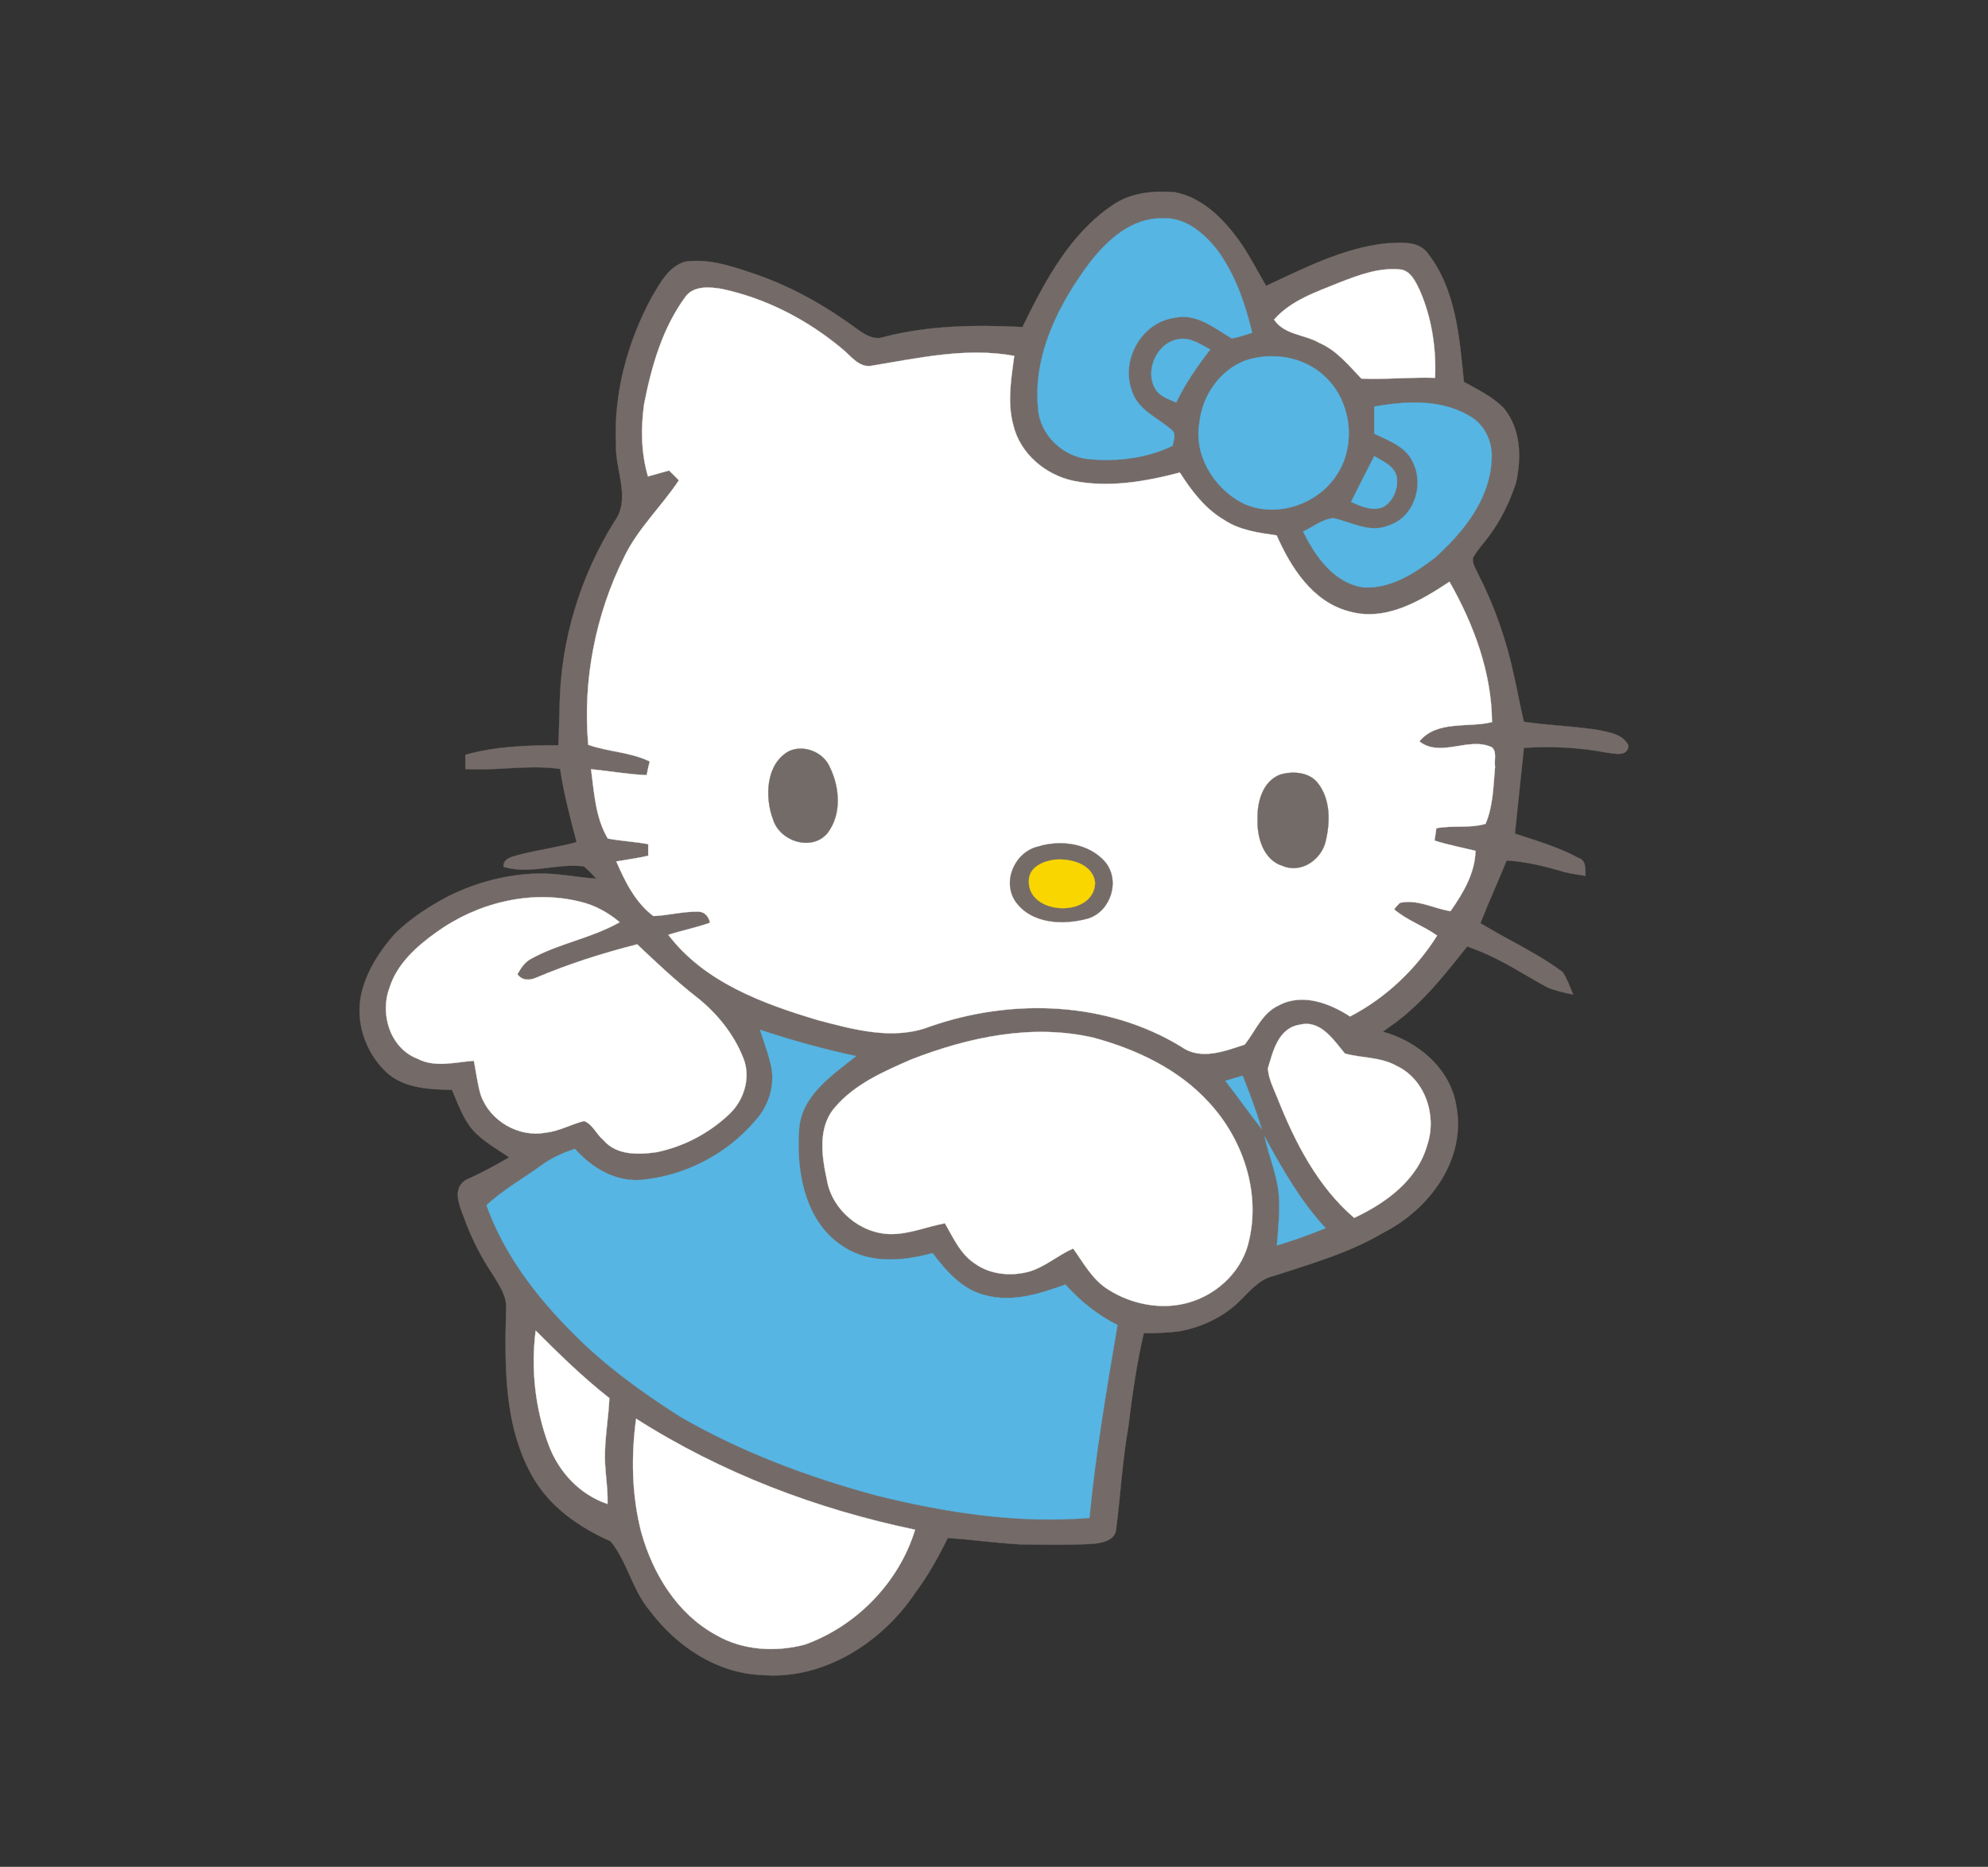 <?xml version="1.0" encoding="utf-8"?>
<!-- Generator: Adobe Illustrator 24.0.0, SVG Export Plug-In . SVG Version: 6.00 Build 0)  -->
<svg version="1.1" id="Layer_1" xmlns="http://www.w3.org/2000/svg" xmlns:xlink="http://www.w3.org/1999/xlink" x="0px" y="0px"
	 viewBox="0 0 771.9 724.9" style="enable-background:new 0 0 771.9 724.9;" xml:space="preserve">
<rect x="0" y="0" width="771.9" height="724.9" fill="#333333" stroke="none"/>
<style type="text/css">
	.st0{fill:#746B68;stroke:#746B68;stroke-width:9.380000e-02;stroke-miterlimit:10;}
	.st1{fill:#56B5E3;stroke:#56B5E3;stroke-width:9.380000e-02;stroke-miterlimit:10;}
	.st2{fill:#FFFFFF;stroke:#FFFFFF;stroke-width:9.380000e-02;stroke-miterlimit:10;}
	.st3{fill:#736B68;stroke:#736B68;stroke-width:9.380000e-02;stroke-miterlimit:10;}
	.st4{fill:#756C68;stroke:#756C68;stroke-width:9.380000e-02;stroke-miterlimit:10;}
	.st5{fill:#FAD600;stroke:#FAD600;stroke-width:9.380000e-02;stroke-miterlimit:10;}
</style>
<g>
	<path class="st0" d="M431.8,79.8c7-5,15.9-5.8,24.2-5.2c12,2.3,20.6,12,27.1,21.7c3,4.8,5.7,9.9,8.5,14.7
		c14.9-6.9,29.9-14.7,46.6-16.5c5.7-0.3,12.9-1.2,16.5,4.3c10.7,14,12,32.6,13.7,49.5c5.5,3,11.2,5.8,15.5,10.2
		c6.7,8.2,6.9,19.2,4.7,29.1c-2.5,7.4-5.8,14.4-10.5,20.6c-2,2.8-4.5,5.3-6.2,8.4c-0.3,2.5,1.3,4.5,2.2,6.7
		c6.4,12.5,11,25.9,13.9,39.8c1.3,5.7,2.3,11.5,3.7,17.2c9.2,1.3,18.7,1.7,27.9,3c4.7,1,10.4,1.5,12.7,6.2c-0.3,4.7-5.7,3-8.7,2.7
		c-10.5-2-21.2-2.5-31.9-1.8c-1.2,11-2.3,22.2-3.5,33.3c8.4,2.8,16.9,5.2,24.6,9.4c3.2,1,2.7,4.3,2.8,7c-2.7-0.5-5.5-0.8-8.2-1.5
		c-7.4-2.2-14.7-4-22.4-4.5c-3.3,8.2-7,16.2-10.2,24.4c4,2.3,8.2,4.8,12.4,7c6.7,3.7,13.5,7.4,19.6,12c1.7,2.7,2.8,5.7,4,8.7
		c-3.3-0.7-6.9-1.5-10-2.8c-6.5-3.5-12.7-7.5-19.4-10.9c-3.8-2-7.7-3.5-11.7-5c-7,8.7-13.9,17.7-22.4,25.1c-3.2,3-6.9,5.5-10.4,8
		c13.7,3.8,26.4,14.4,28.6,29.1c3.8,20.6-10.5,39.8-28.1,48.8c-13.4,8-28.4,12.2-43,17c-5.7,1.3-9.4,6.2-13.4,10
		c-6.4,6.2-14.9,10-23.4,11.5c-4.5,0.5-9,0.7-13.5,0.7c-2.8,12-4.5,24.2-6,36.4c-2.3,13-3,26.2-4.7,39.4c-0.2,4.8-5.7,5.7-9.5,6
		c-9.2,0.5-18.4,0.3-27.7,0.2c-5.7-0.3-11.5-1-17.2-1.5c-3.7-0.5-7.4-0.7-11-1c-3.7,7.5-7.7,14.7-12.7,21.4
		c-13,19.4-35.8,33.9-59.7,31.8c-17.4-0.7-32.9-11.2-43.1-24.7c-6.9-8-8.9-19.2-15.4-27.2c-12.4-5.5-23.9-13.5-30.6-25.6
		c-10.9-19.6-10.5-42.6-10-64.3c0.5-5.3-2.8-9.7-5.3-13.9c-4.2-6.2-7.5-12.7-10.2-19.6c-1.7-5.3-6.4-13,0-17
		c5.7-2.5,11.2-5.5,16.7-8.7c-4.8-3.3-10.2-6.2-14.2-10.7c-3.8-4.5-5.7-10.2-8-15.5c-8.7-0.2-18.2-0.5-25.1-6.5
		c-8.5-7.7-12.7-20.1-10-31.3c2.2-8.7,7.2-16.5,13.2-23.1c6-5.8,13.2-10.5,20.7-14.4c10.7-5.3,22.6-8.4,34.4-8.7
		c7.7-0.2,15.2,1.5,22.9,2c-1.7-1.7-3.2-3.5-5-4.8c-10.4-1.3-20.9,3.3-31.1,0.2c-0.2-3.5,3.8-4,6.5-4.8c7.2-1.8,14.5-2.8,21.9-4.8
		c-2.5-9.4-5-18.9-6.4-28.4c-12.2-1.8-24.4,0.8-36.8,0c0-1.3,0-4.2,0-5.5c11.7-3.3,23.9-3.7,36.1-3.7c0.3-5.3,0.3-10.5,0.5-15.9
		c0.5-25.1,8-49.6,21.2-70.9c6.7-9,0.2-20.1,0.7-30.1c-1-19.9,4.5-39.8,13.9-57.2c3.2-5.3,6.5-11.9,13-13.7
		c8.7-1.2,17.2,1.5,25.2,4.2c14.5,4.7,28.1,12.2,40.4,21.2c3.3,2.3,7.2,5.5,11.7,3.8c17.5-4.5,35.8-4.7,53.6-3.8
		C405.7,109.2,415.3,91,431.8,79.8L431.8,79.8z"/>
	<path class="st1" d="M423.5,101.5c6.7-8.5,16-16.9,27.6-16.7c9-0.7,16.5,5.8,21.7,12.5c6.9,9.5,10.7,20.7,13.4,31.9
		c-2.7,0.8-5.2,1.8-7.9,2.2c-6.9-4-13.7-9.9-22.2-8c-13,1.7-21.2,16.7-16.5,28.7c2.5,7.4,10.2,10.2,15.5,15c1.7,1.5,0.5,4.2,0.2,6
		c-9.9,4.8-21.4,6.2-32.3,5.2c-10-0.8-19.1-9.2-19.9-19.4C400.9,138,411.1,117.9,423.5,101.5L423.5,101.5z"/>
	<path class="st2" d="M520.1,109.7c7.7-3,15.7-6,24.1-5c3.7,0.8,5.5,4.8,7,7.9c4.7,10.7,6.5,22.6,6,34.1c-9.5-0.3-19.1,0.7-28.6,0.3
		c-5-5.2-9.5-10.9-16.4-13.9c-5.7-3.3-13.5-3-17.5-9C501.3,116.6,511,113.4,520.1,109.7L520.1,109.7z"/>
	<path class="st2" d="M266.4,114.9c3.3-4,9.2-3.5,13.9-2.7c17.4,3.7,33.6,12.2,47.1,23.6c3.2,2.7,6.4,7.2,11.2,6.2
		c18.2-3,36.8-7.2,55.2-3.8c-1.2,9-2.8,18.2-0.3,27.1c2.7,11,12.5,19.1,23.2,21.4c13.7,2.8,28.1,0.3,41.4-3.2
		c4.5,7,9.7,14,17.2,18.4c6,4,13.4,5,20.4,6c5.5,12.5,13.9,25.6,27.7,29.4c14.4,4.3,27.9-3.8,39.4-11.4
		c9.4,16.5,16.4,35.3,16.5,54.5c-9.4,2.3-21.4-0.8-28.2,7.5c8.4,6.5,19.1-2,28.2,2.3c2,1.8,0.8,5,1.2,7.5
		c-0.7,7.5-0.7,15.2-3.7,22.2c-6,1.8-12.7,0.5-19.1,1.7c-0.2,1.2-0.5,3.7-0.7,4.8c5.3,1.7,10.7,2.7,15.9,4
		c-0.2,8.7-4.8,16.4-9.7,23.4c-6.5-1-13-4.8-19.7-3.2c-0.5,0.5-1.7,1.8-2.2,2.5c5,4.3,11.4,6.4,16.7,10.2
		c-8.2,13-19.9,24.2-33.8,31.4c-8-5.2-18.6-9.2-27.7-4.3c-6.5,3-9,9.9-13.2,15.2c-7.5,2.5-17,6.2-24.4,1c-29.1-17.9-66-19.1-97.8-8
		c-14.2,5.5-29.6,1.2-43.6-2.5c-21.4-6.4-44-14.7-58-33.1c5.3-1.7,10.9-2.8,16.2-4.7c-0.7-3-2.5-4.5-5.3-4.3
		c-5.7,0-11.2,1.5-16.7,1.7c-7-5.2-11-13.4-14.4-21.2c4.2-0.7,8.4-1.3,12.4-2.2c0-1.2,0-3.3,0-4.5c-5.2-1-10.5-1.2-15.7-2.2
		c-4.8-8-5.3-17.9-6.5-26.9c7.2,0.7,14.2,2,21.6,2.3c0.2-1.3,0.8-4,1.2-5.3c-7.5-3.7-16-3.7-23.9-6.5c-2.2-24.9,2.8-50.6,14-73
		c5.3-11,14.5-19.6,21.2-29.7c-1-1-2.8-2.8-3.8-3.8c-2.8,0.8-5.5,1.5-8.2,2.3c-2.7-9.2-2.8-18.7-1.5-28.1
		C253,142.1,257.3,127.1,266.4,114.9L266.4,114.9z"/>
	<path class="st1" d="M449.5,152.3c-5.8-7-0.7-19.4,8.2-20.6c4.5-0.8,8.4,2,12.2,4c-5,6.5-9.7,13.2-13.2,20.6
		C454.2,155.2,451.5,154.3,449.5,152.3L449.5,152.3z"/>
	<path class="st1" d="M483.5,140c10.4-3.5,22.9-1.5,30.9,6.2c10.4,9.5,12.5,27.1,4.2,38.8c-7.7,11.4-24.1,16.4-36.4,10.2
		c-11-5.8-18.7-18.6-16.5-30.9C466.7,153.7,473.6,143.8,483.5,140L483.5,140z"/>
	<path class="st1" d="M533.6,157.9c12.2-2.2,25.9-3,37.1,3.7c6.2,3.5,9.2,10.9,8.4,17.7c-1,15.2-11.2,27.6-22.1,37.4
		c-7.9,6-17,11.9-27.4,11.4c-11.5-1.5-18.9-12-23.6-21.7c3.8-1.8,7.4-4.8,11.7-5.2c7,1.5,14.2,6,21.6,2.8c10-3.2,13.9-16.2,9-25.1
		c-2.8-5.7-9.4-7.9-14.7-10.5C533.6,164.9,533.6,161.4,533.6,157.9L533.6,157.9z"/>
	<path class="st1" d="M533.6,177.1c3.2,2,7.7,3.7,8.7,7.9c0.8,4.3-1.2,9.7-5.3,11.9c-4.2,1.7-8.5-0.3-12.4-2
		C527.6,188.9,530.6,182.9,533.6,177.1L533.6,177.1z"/>
	<path class="st3" d="M306.3,291.7c5.8-2.7,13.5,0.3,16,6.4c3.8,7.9,4.5,18.2-1,25.4c-6,7.2-18.4,3.3-21.1-5.2
		C296.9,309.6,297.3,296.7,306.3,291.7L306.3,291.7z"/>
	<path class="st3" d="M497,300.8c5-1.5,11.4-1,14.7,3.3c5,6.4,4.8,15.2,3,22.7c-1.7,7-9.4,12.4-16.5,9.5
		c-7.7-2.3-10.2-11.2-9.9-18.4C488.1,311.4,490.3,303.4,497,300.8L497,300.8z"/>
	<path class="st4" d="M403.2,328.7c8.7-2.7,19.7-1.2,25.9,6c6,7.2,2.2,19.1-6.5,21.9c-9.5,2.7-22.2,2.3-28.4-6.7
		C389,342,394.2,330.7,403.2,328.7L403.2,328.7z"/>
	<path class="st5" d="M409.7,333.8c6.2-0.5,14.9,1.8,15.5,9.2c-0.7,13.7-26.6,12.4-25.7-1.3C399.7,336.5,405.4,334.3,409.7,333.8
		L409.7,333.8z"/>
	<path class="st2" d="M169.3,362.1c15.9-11.5,36.6-16.7,55.8-12c5.7,1.3,11,4.2,15.5,8c-10.9,6.2-23.6,8.2-34.4,14.2
		c-2.5,1.3-4,3.7-5.3,6c1.8,2.5,4.7,2.5,7.4,1.3c12.5-5.3,25.7-9.5,39.1-12.9c7.4,7,14.7,13.9,22.7,20.2c8,6.2,14.7,14.4,18.4,23.7
		c3.2,7.5,0.5,16.4-5.2,21.9c-7.9,7.5-17.7,12.7-28.4,14.9c-7,1-15.5,1.3-20.6-4.7c-2.7-2.2-4.2-6.2-7.5-7.4c-5,1.2-9.7,4-14.9,4.5
		c-10.5,2-21.6-4.5-25.2-14.5c-1.3-4.3-1.8-8.9-2.7-13.4c-7.2,0.5-15,2.8-21.9-0.8c-10.5-4-14.7-17.2-10.9-27.4
		C154,374.5,161.6,367.6,169.3,362.1L169.3,362.1z"/>
	<path class="st2" d="M492.3,414.9c2-6.7,4-15.7,12.4-17c8-2,13,5.8,17.5,11.2c6.5,1.8,13.9,1.3,20.1,4.8
		c11,5.2,15.7,19.2,11.9,30.6c-3.8,13.7-16,22.6-28.4,28.4c-14.2-12.2-22.9-29.2-29.7-46.3C494.6,422.8,492.6,419.1,492.3,414.9
		L492.3,414.9z"/>
	<path class="st1" d="M295.1,399.9c12.2,4,24.6,7.5,37.3,10.2c-9.4,7.5-21.1,15.2-22.1,28.2c-1.3,16.7,2.3,36.8,17.7,46.1
		c10.2,6.5,23.1,5.2,34.1,2.2c5.3,7,11.7,14.4,20.7,16.4c10.5,2.8,21.1-0.7,30.9-4.2c5.7,6.4,12.5,11.9,20.2,15.7
		c-4.2,24.9-8.5,49.8-10.9,74.9c-27.7,2.3-55.8-2-82.7-8.7c-26.6-7.2-52.5-16.9-76.2-30.6c-15.2-9.7-29.7-20.2-42.3-33.1
		c-13.9-14-26.2-30.2-32.9-49c6.7-6.2,14.5-10.5,21.9-15.9c3.8-2.7,8-4.5,12.4-6c6.9,7.7,16.5,13.4,27.2,11.9
		c16.2-1.8,31.8-10,42.5-22.4c5.2-5.5,7.9-13.2,6.7-20.7C298.6,409.7,296.6,404.7,295.1,399.9L295.1,399.9z"/>
	<path class="st2" d="M353.8,411.4c22.4-8.7,47.1-14,71-8.4c16.5,4.5,32.9,12.2,44.6,25.1c13,14,19.9,34.3,15.7,53
		c-2.3,11.9-12,21.4-23.6,24.7c-10.5,3-22.1,0.7-31.1-5c-6.2-3.8-9.7-10.4-13.7-16c-5.8,2.5-10.7,7-16.9,8.9c-7,2-15.2,1.3-21.2-3
		c-5.7-3.7-8.4-10-11.7-15.7c-7,1.3-13.9,4.3-21.2,4.2c-11.7-0.2-22.6-9.4-24.6-20.9c-2-9.2-3.7-20.4,3-28.2
		C331.9,420.9,343.1,416.1,353.8,411.4L353.8,411.4z"/>
	<path class="st1" d="M475.8,419.7c2.2-0.7,4.5-1.3,6.7-2c2.7,6.9,5.3,13.7,7.4,20.7C485.1,432.3,480.6,425.9,475.8,419.7
		L475.8,419.7z"/>
	<path class="st1" d="M491,441.3c6.9,12.7,14,25.1,23.7,35.6c-6.2,2.5-12.5,4.8-18.9,6.7c0.5-6.7,1.3-13.5,0.7-20.2
		C495.7,455.7,492.6,448.7,491,441.3L491,441.3z"/>
	<path class="st2" d="M213,561c-5.2-14-6.9-29.4-5-44.3c9.2,9.2,18.4,18.2,28.6,26.2c-0.3,6.9-1.5,13.7-1.7,20.7
		c-0.3,6.9,1.2,13.5,1,20.4C225.1,580.4,216.9,571.5,213,561L213,561z"/>
	<path class="st2" d="M247,550.9c33.1,21.1,70,35.1,108.3,43.1c-6.2,20.4-22.7,37.4-42.8,44.6c-11.4,3-24.2,2.3-34.6-3.8
		c-15-8.2-24.4-23.7-28.9-39.8C245.3,580.7,245,565.6,247,550.9L247,550.9z"/>
</g>
</svg>

